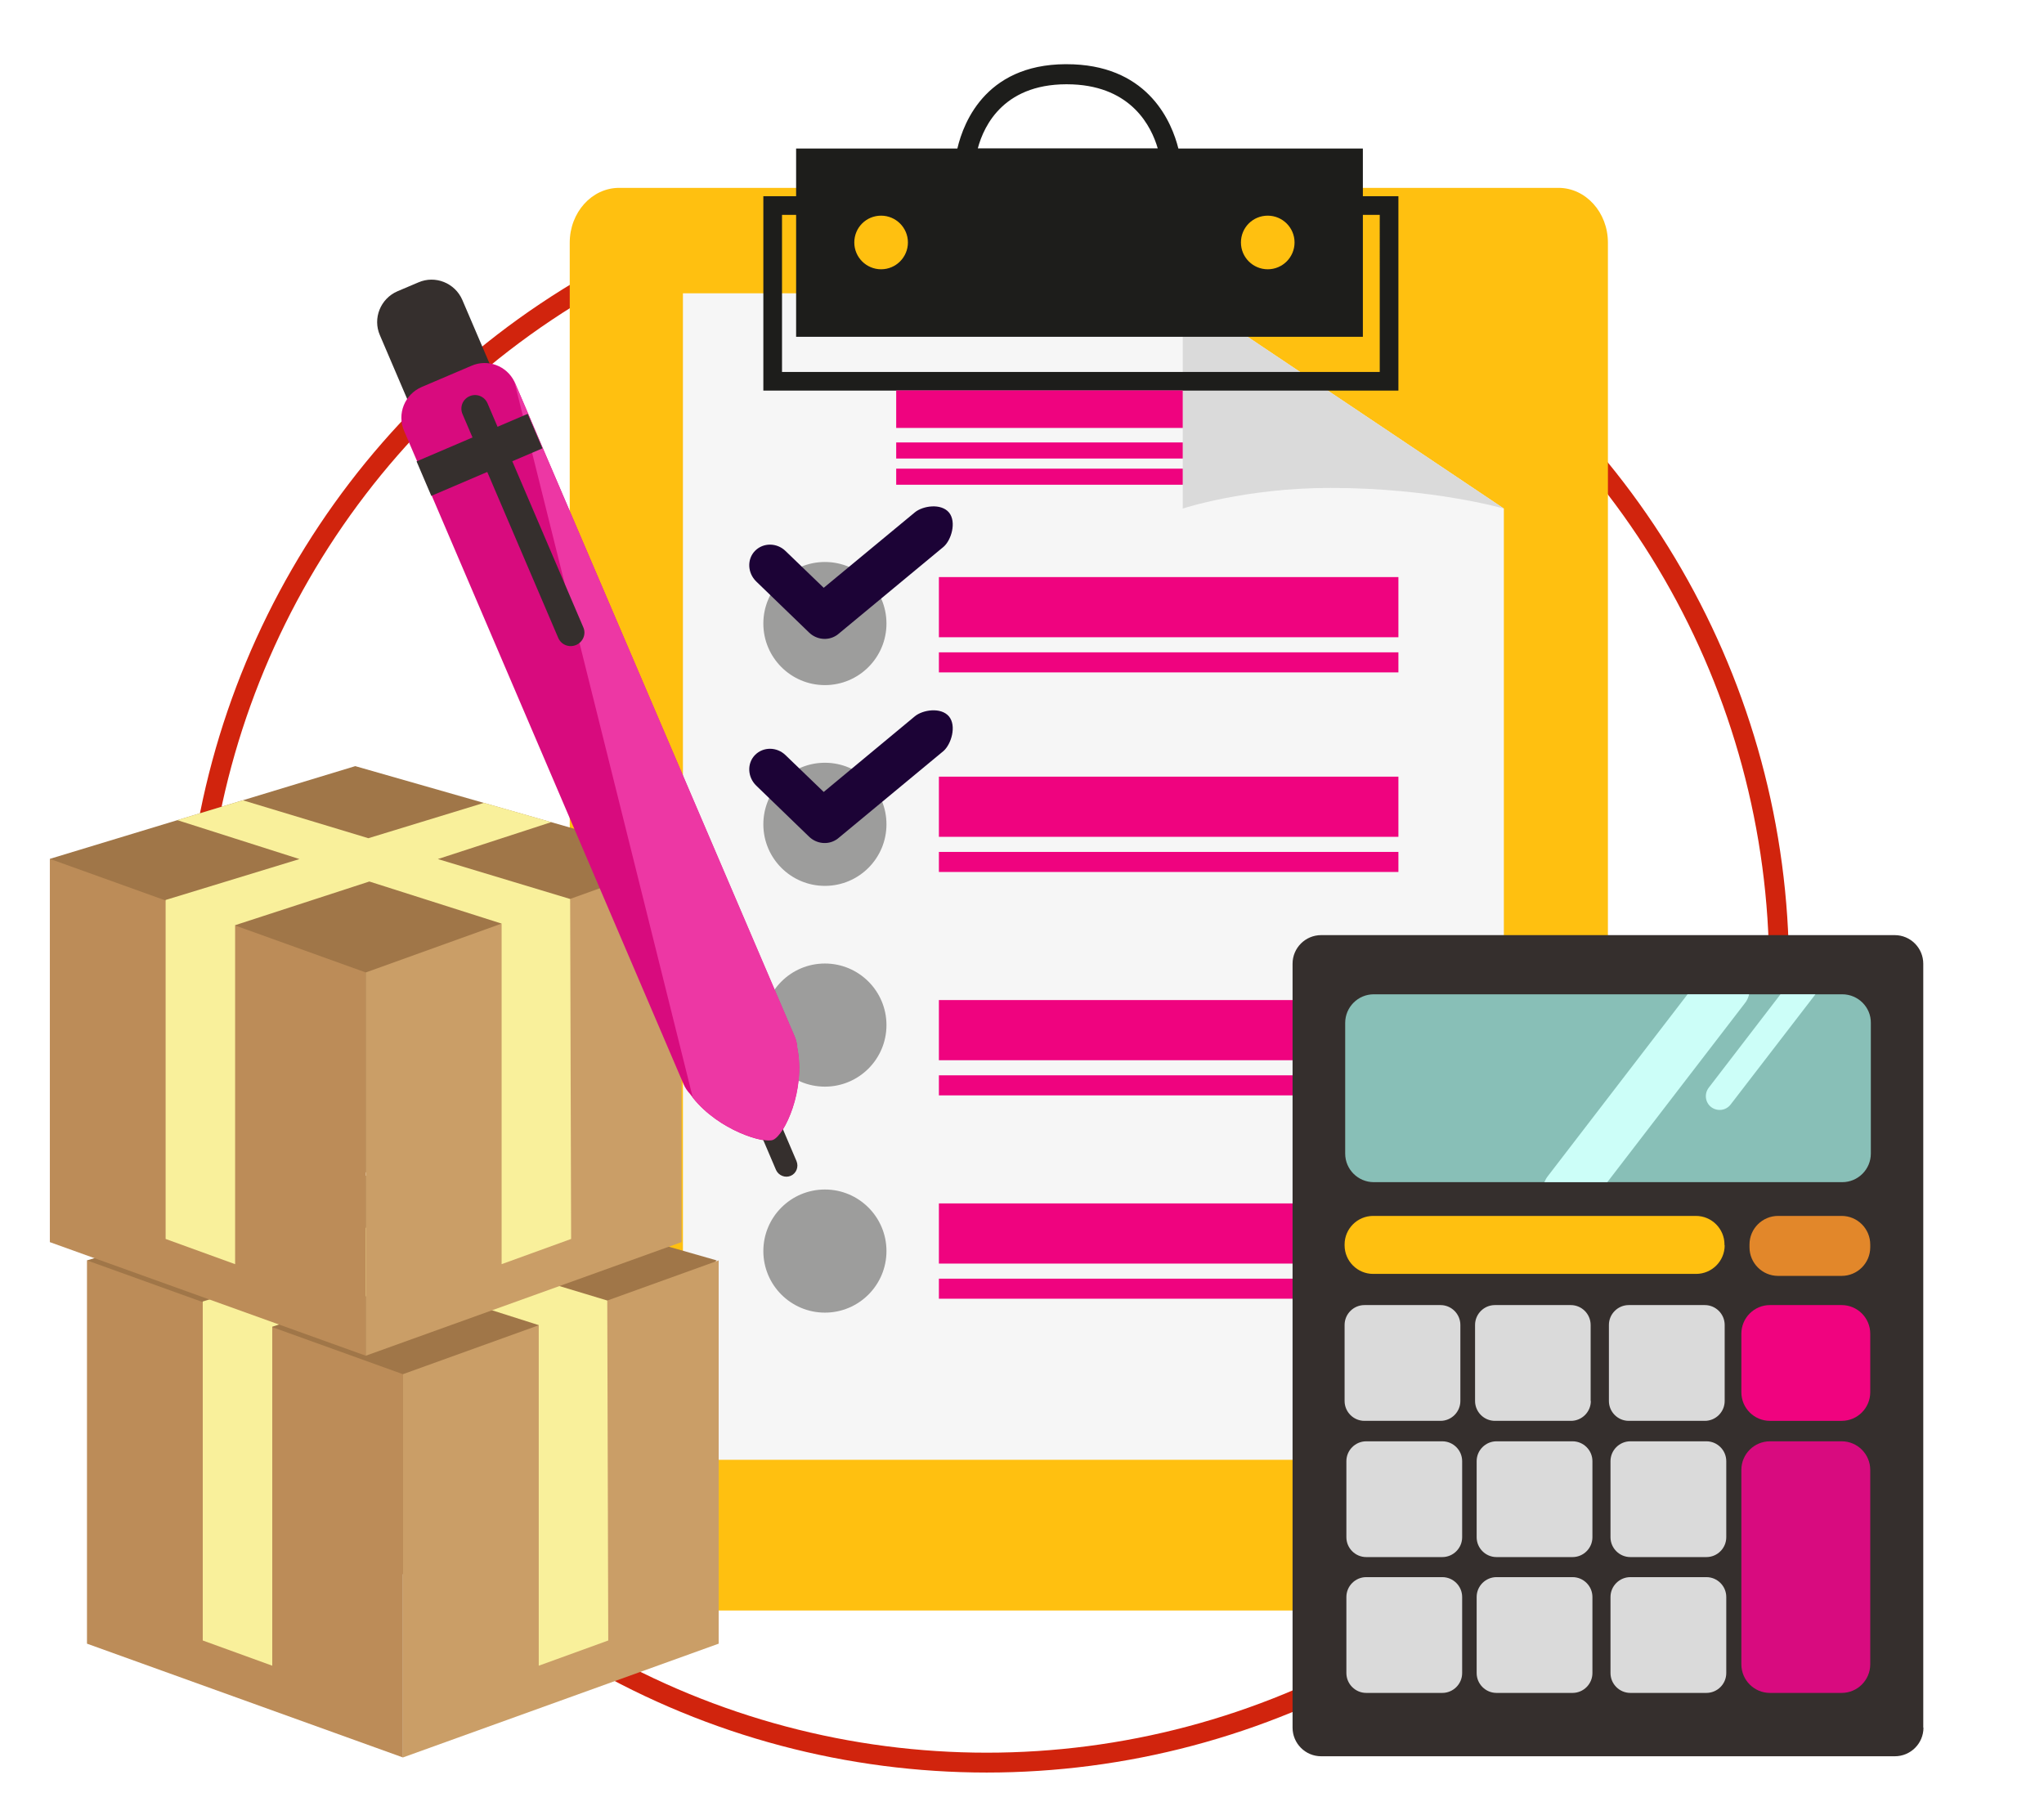<?xml version="1.0" encoding="utf-8"?>
<!-- Generator: Adobe Illustrator 19.2.1, SVG Export Plug-In . SVG Version: 6.00 Build 0)  -->
<svg version="1.1" xmlns="http://www.w3.org/2000/svg" xmlns:xlink="http://www.w3.org/1999/xlink" x="0px" y="0px"
	 viewBox="0 0 1029.3 902.7" style="enable-background:new 0 0 1029.3 902.7;" xml:space="preserve">
<style type="text/css">
	.st0{fill:none;stroke:#D1240D;stroke-width:10;stroke-miterlimit:10;}
	.st1{fill:#FFC010;}
	.st2{fill:none;}
	.st3{fill:#F6F6F6;}
	.st4{fill:#DADADA;}
	.st5{fill:#1D1D1B;}
	.st6{fill:#EF037F;}
	.st7{fill:#9D9D9C;}
	.st8{fill:#1C0336;}
	.st9{fill:#A07648;}
	.st10{fill:#BC8C58;}
	.st11{fill:#CA9E67;}
	.st12{fill:#F9F09B;}
	.st13{fill:#352F2D;}
	.st14{fill:#88BFB7;}
	.st15{fill:#CCFEF8;}
	.st16{fill:#D80B7F;}
	.st17{fill:#F0037F;}
	.st18{fill:#E2872A;}
	.st19{fill:#D80B7E;}
	.st20{fill:#ED37A4;}
</style>
<g id="Analytics">
	<g id="Background">
		<circle id="Background_2" class="st0" cx="496.9" cy="488.6" r="399"/>
	</g>
</g>
<g id="Слой_2">
	<g id="Product_List">
		<g id="List">
			<path class="st1" d="M809.7,783.4c0,15.2-11.1,27.6-24.9,27.6h-473c-13.7,0-24.9-12.3-24.9-27.6V122.2
				c0-15.2,11.1-27.6,24.9-27.6h473c13.7,0,24.9,12.3,24.9,27.6V783.4z"/>
			<polygon class="st2" points="686.3,169.5 400.9,169.5 400.9,108.1 393.8,108.1 393.8,187.3 694.8,187.3 694.8,108.1 686.3,108.1 
							"/>
			<path class="st2" d="M540.2,42.5C506,41.1,495.5,63,492.4,74.8H583C579.8,63.7,569.9,43.8,540.2,42.5z"/>
			<g>
				<polygon class="st3" points="343.9,147.7 343.9,735.1 757.3,735.1 757.3,256.1 595.6,147.7 				"/>
				<path class="st4" d="M757.3,256.1L595.6,147.7v108.4c0,0,31.4-10.4,74.4-10.4C721.2,245.7,757.3,256.1,757.3,256.1z"/>
			</g>
			<path class="st5" d="M686.3,98.8v-24h-92.9C590.2,62,578.9,34,540.6,32.4c-43.3-1.8-55.3,28.7-58.5,42.4h-81.2v24h-16.5v97.9
				h319.8V98.8H686.3z M638.4,108.6c7.4,0,13.5,6,13.5,13.5c0,7.4-6,13.5-13.5,13.5c-7.4,0-13.5-6-13.5-13.5
				C624.9,114.6,630.9,108.6,638.4,108.6z M540.2,42.5c29.7,1.3,39.6,21.2,42.8,32.2h-90.6C495.5,63,506,41.1,540.2,42.5z
				 M443.7,108.6c7.4,0,13.5,6,13.5,13.5c0,7.4-6,13.5-13.5,13.5c-7.4,0-13.5-6-13.5-13.5C430.2,114.6,436.2,108.6,443.7,108.6z
				 M694.8,187.3H393.8v-79.1h7.1v61.4h285.4v-61.4h8.5V187.3z"/>
			<g>
				<rect x="451.3" y="196.6" class="st6" width="144.3" height="18.9"/>
				<rect x="451.3" y="222.8" class="st6" width="144.3" height="8.1"/>
				<rect x="451.3" y="236" class="st6" width="144.3" height="8.1"/>
			</g>
			<circle class="st7" cx="415.4" cy="314" r="31"/>
			<circle class="st7" cx="415.4" cy="415.1" r="31"/>
			<circle class="st7" cx="415.4" cy="516.2" r="31"/>
			<circle class="st7" cx="415.4" cy="630" r="31"/>
			<g>
				<rect x="472.8" y="290.6" class="st6" width="231.4" height="30.3"/>
				<rect x="472.8" y="328.5" class="st6" width="231.4" height="10.1"/>
			</g>
			<g>
				<rect x="472.8" y="391.1" class="st6" width="231.4" height="30.3"/>
				<rect x="472.8" y="429" class="st6" width="231.4" height="10.1"/>
			</g>
			<g>
				<rect x="472.8" y="503.6" class="st6" width="231.4" height="30.3"/>
				<rect x="472.8" y="541.5" class="st6" width="231.4" height="10.1"/>
			</g>
			<g>
				<rect x="472.8" y="606" class="st6" width="231.4" height="30.3"/>
				<rect x="472.8" y="643.9" class="st6" width="231.4" height="10.1"/>
			</g>
			<path class="st8" d="M477.9,258.1c-4-4.8-13.2-3.4-17.2-0.1L414.8,296l-19.2-18.5c-4.4-4.3-11.3-4.3-15.4-0.1
				c-4.1,4.2-3.8,11.1,0.6,15.4l26.6,25.7c3.8,3.7,9.5,4.2,13.6,1.6c0.3-0.2,0.7-0.4,1-0.7l53.1-44
				C479,272.1,481.8,262.9,477.9,258.1z"/>
			<path class="st8" d="M477.9,360.8c-4-4.8-13.2-3.4-17.2-0.1l-45.9,38.1l-19.2-18.5c-4.4-4.3-11.3-4.3-15.4-0.1
				c-4.1,4.2-3.8,11.1,0.6,15.4l26.6,25.7c3.8,3.7,9.5,4.2,13.6,1.6c0.3-0.2,0.7-0.4,1-0.7l53.1-44
				C479,374.8,481.8,365.6,477.9,360.8z"/>
		</g>
		<g id="Box">
			<g>
				<polygon class="st9" points="197.6,588 360.9,634.7 202.3,793.2 43.8,634.7 				"/>
				<polygon class="st10" points="202.9,885 43.8,827.7 43.8,634.7 202.9,692 				"/>
				<polygon class="st11" points="202.9,885 361.9,827.7 361.9,634.7 202.9,692 				"/>
				<polygon class="st12" points="306.3,826.1 305.8,654.9 239.2,634.8 296.3,616.2 262.4,606.5 204.2,624.3 141,605.2 108,615.2 
					169.5,634.8 102.1,655.4 102.1,826.1 137.1,838.8 137.1,668.1 204.7,646.1 271.3,667.3 271.3,838.8 				"/>
			</g>
			<g>
				<polygon class="st9" points="178.9,385.8 342.2,432.5 183.6,591 25.1,432.5 				"/>
				<polygon class="st10" points="184.2,682.7 25.1,625.5 25.1,432.5 184.2,489.7 				"/>
				<polygon class="st11" points="184.2,682.7 343.2,625.5 343.2,432.5 184.2,489.7 				"/>
				<polygon class="st12" points="287.6,623.9 287.1,452.7 220.5,432.6 277.6,414 243.7,404.3 185.5,422.1 122.3,403 89.3,413 
					150.8,432.6 83.4,453.2 83.4,623.9 118.4,636.6 118.4,465.9 186,443.9 252.6,465.1 252.6,636.6 				"/>
			</g>
		</g>
		<g id="Calculator">
			<path class="st13" d="M968.6,870c0,8-6.5,14.4-14.4,14.4H665.3c-8,0-14.4-6.5-14.4-14.4V485.3c0-8,6.5-14.4,14.4-14.4h288.8
				c8,0,14.4,6.5,14.4,14.4V870z"/>
			<path class="st14" d="M927.7,500.7h-13.5h-17.6h-15.8h-31h-158c-8,0-14.4,6.5-14.4,14.4v65.8c0,8,6.5,14.4,14.4,14.4h85.9h31.7
				h118.3c8,0,14.4-6.5,14.4-14.4v-65.8C942.2,507.2,935.7,500.7,927.7,500.7z"/>
			<path class="st15" d="M880.8,500.7h-31l-70.3,91.5c-0.8,1-1.3,2-1.8,3.1h31.7l69.1-89.9C879.7,504,880.4,502.4,880.8,500.7z"/>
			<path class="st15" d="M861.7,557.5c3.1,2.3,7.4,1.8,9.8-1.3l42.7-55.5h-17.6l-36.1,47C858.1,550.8,858.7,555.2,861.7,557.5z"/>
			<path class="st16" d="M941.8,838.1c0,8-6.5,14.4-14.4,14.4h-36.1c-8,0-14.4-6.5-14.4-14.4v-97.9c0-8,6.5-14.4,14.4-14.4h36.1
				c8,0,14.4,6.5,14.4,14.4V838.1z"/>
			<path class="st4" d="M736.3,842.5c0,5.5-4.5,10-10,10H688c-5.5,0-10-4.5-10-10v-38.3c0-5.5,4.5-10,10-10h38.3c5.5,0,10,4.5,10,10
				V842.5z"/>
			<path class="st4" d="M801.9,842.5c0,5.5-4.5,10-10,10h-38.3c-5.5,0-10-4.5-10-10v-38.3c0-5.5,4.5-10,10-10h38.3
				c5.5,0,10,4.5,10,10V842.5z"/>
			<path class="st4" d="M869.3,842.5c0,5.5-4.5,10-10,10H821c-5.5,0-10-4.5-10-10v-38.3c0-5.5,4.5-10,10-10h38.3c5.5,0,10,4.5,10,10
				V842.5z"/>
			<path class="st4" d="M736.3,774.1c0,5.5-4.5,10-10,10H688c-5.5,0-10-4.5-10-10v-38.3c0-5.5,4.5-10,10-10h38.3c5.5,0,10,4.5,10,10
				V774.1z"/>
			<path class="st4" d="M801.9,774.1c0,5.5-4.5,10-10,10h-38.3c-5.5,0-10-4.5-10-10v-38.3c0-5.5,4.5-10,10-10h38.3
				c5.5,0,10,4.5,10,10V774.1z"/>
			<path class="st4" d="M869.3,774.1c0,5.5-4.5,10-10,10H821c-5.5,0-10-4.5-10-10v-38.3c0-5.5,4.5-10,10-10h38.3c5.5,0,10,4.5,10,10
				V774.1z"/>
			<path class="st4" d="M735.4,705.5c0,5.5-4.5,10-10,10h-38.3c-5.5,0-10-4.5-10-10v-38.3c0-5.5,4.5-10,10-10h38.3
				c5.5,0,10,4.5,10,10V705.5z"/>
			<path class="st4" d="M801.1,705.5c0,5.5-4.5,10-10,10h-38.3c-5.5,0-10-4.5-10-10v-38.3c0-5.5,4.5-10,10-10H791
				c5.5,0,10,4.5,10,10V705.5z"/>
			<path class="st4" d="M868.5,705.5c0,5.5-4.5,10-10,10h-38.3c-5.5,0-10-4.5-10-10v-38.3c0-5.5,4.5-10,10-10h38.3
				c5.5,0,10,4.5,10,10V705.5z"/>
			<path class="st17" d="M941.8,671.6c0-8-6.5-14.4-14.4-14.4h-36.1c-8,0-14.4,6.5-14.4,14.4v29.5c0,8,6.5,14.4,14.4,14.4h36.1
				c8,0,14.4-6.5,14.4-14.4V671.6z"/>
			<path class="st1" d="M868.5,627.1c0,8-6.5,14.4-14.4,14.4H691.5c-8,0-14.4-6.5-14.4-14.4v-0.4c0-8,6.5-14.4,14.4-14.4H854
				c8,0,14.4,6.5,14.4,14.4V627.1z"/>
			<path class="st18" d="M941.8,628.1c0,8-6.5,14.4-14.4,14.4h-32c-8,0-14.4-6.5-14.4-14.4v-1.4c0-8,6.5-14.4,14.4-14.4h32
				c8,0,14.4,6.5,14.4,14.4V628.1z"/>
		</g>
		<g id="Pen">
			<path class="st13" d="M230.9,218.5c-8.5,3.7-18.4-0.3-22.1-8.8l-17.5-40.9c-3.7-8.5,0.3-18.4,8.8-22.1l10.6-4.5
				c8.5-3.7,18.4,0.3,22.1,8.8l17.5,40.9c3.7,8.5-0.3,18.4-8.8,22.1L230.9,218.5z"/>
			<path class="st19" d="M401.4,527.4c-0.1-1.8-0.5-3.7-1.3-5.5L273.4,225.8l-7.4-17.4l-6.6-15.4c-0.1-0.3-0.3-0.6-0.4-0.9
				c-3.9-7.9-13.4-11.5-21.6-7.9l-25.1,10.7c-8.5,3.7-12.5,13.5-8.8,22.1l6.6,15.4l7.4,17.4l126.7,296.1c0.8,1.9,1.9,3.5,3.3,5
				c0.5,0.7,1,1.3,1.5,2c13.2,16.5,35.9,23.1,40.4,21.2C394.9,571.6,405.8,549.1,401.4,527.4z"/>
			<path class="st13" d="M398.2,592.1c-2.8,1.2-6.1-0.1-7.4-2.9l-11.4-26.7c-1.2-2.8,0.1-6.1,2.9-7.4l0,0c2.8-1.2,6.1,0.1,7.4,2.9
				l11.4,26.7C402.3,587.6,401,590.9,398.2,592.1L398.2,592.1z"/>
			<path class="st20" d="M389.3,574c5.7-2.4,16.6-24.9,12.2-46.6c-0.1-1.8-0.5-3.7-1.3-5.5L273.4,225.8l-7.4-17.4l-6.6-15.4
				c-0.1-0.3-0.3-0.6-0.4-0.9l89.9,360.7C362.1,569.3,384.8,575.9,389.3,574z"/>
			
				<rect x="211.2" y="219.6" transform="matrix(0.919 -0.393 0.393 0.919 -70.624 113.53)" class="st13" width="60.9" height="18.9"/>
			<path class="st13" d="M290.1,324.8c-3.5,1.5-7.5-0.1-9-3.6l-48.2-112.7c-1.5-3.5,0.1-7.5,3.6-9l0,0c3.5-1.5,7.5,0.1,9,3.6
				l48.2,112.7C295.3,319.3,293.6,323.3,290.1,324.8L290.1,324.8z"/>
		</g>
	</g>
</g>
</svg>
